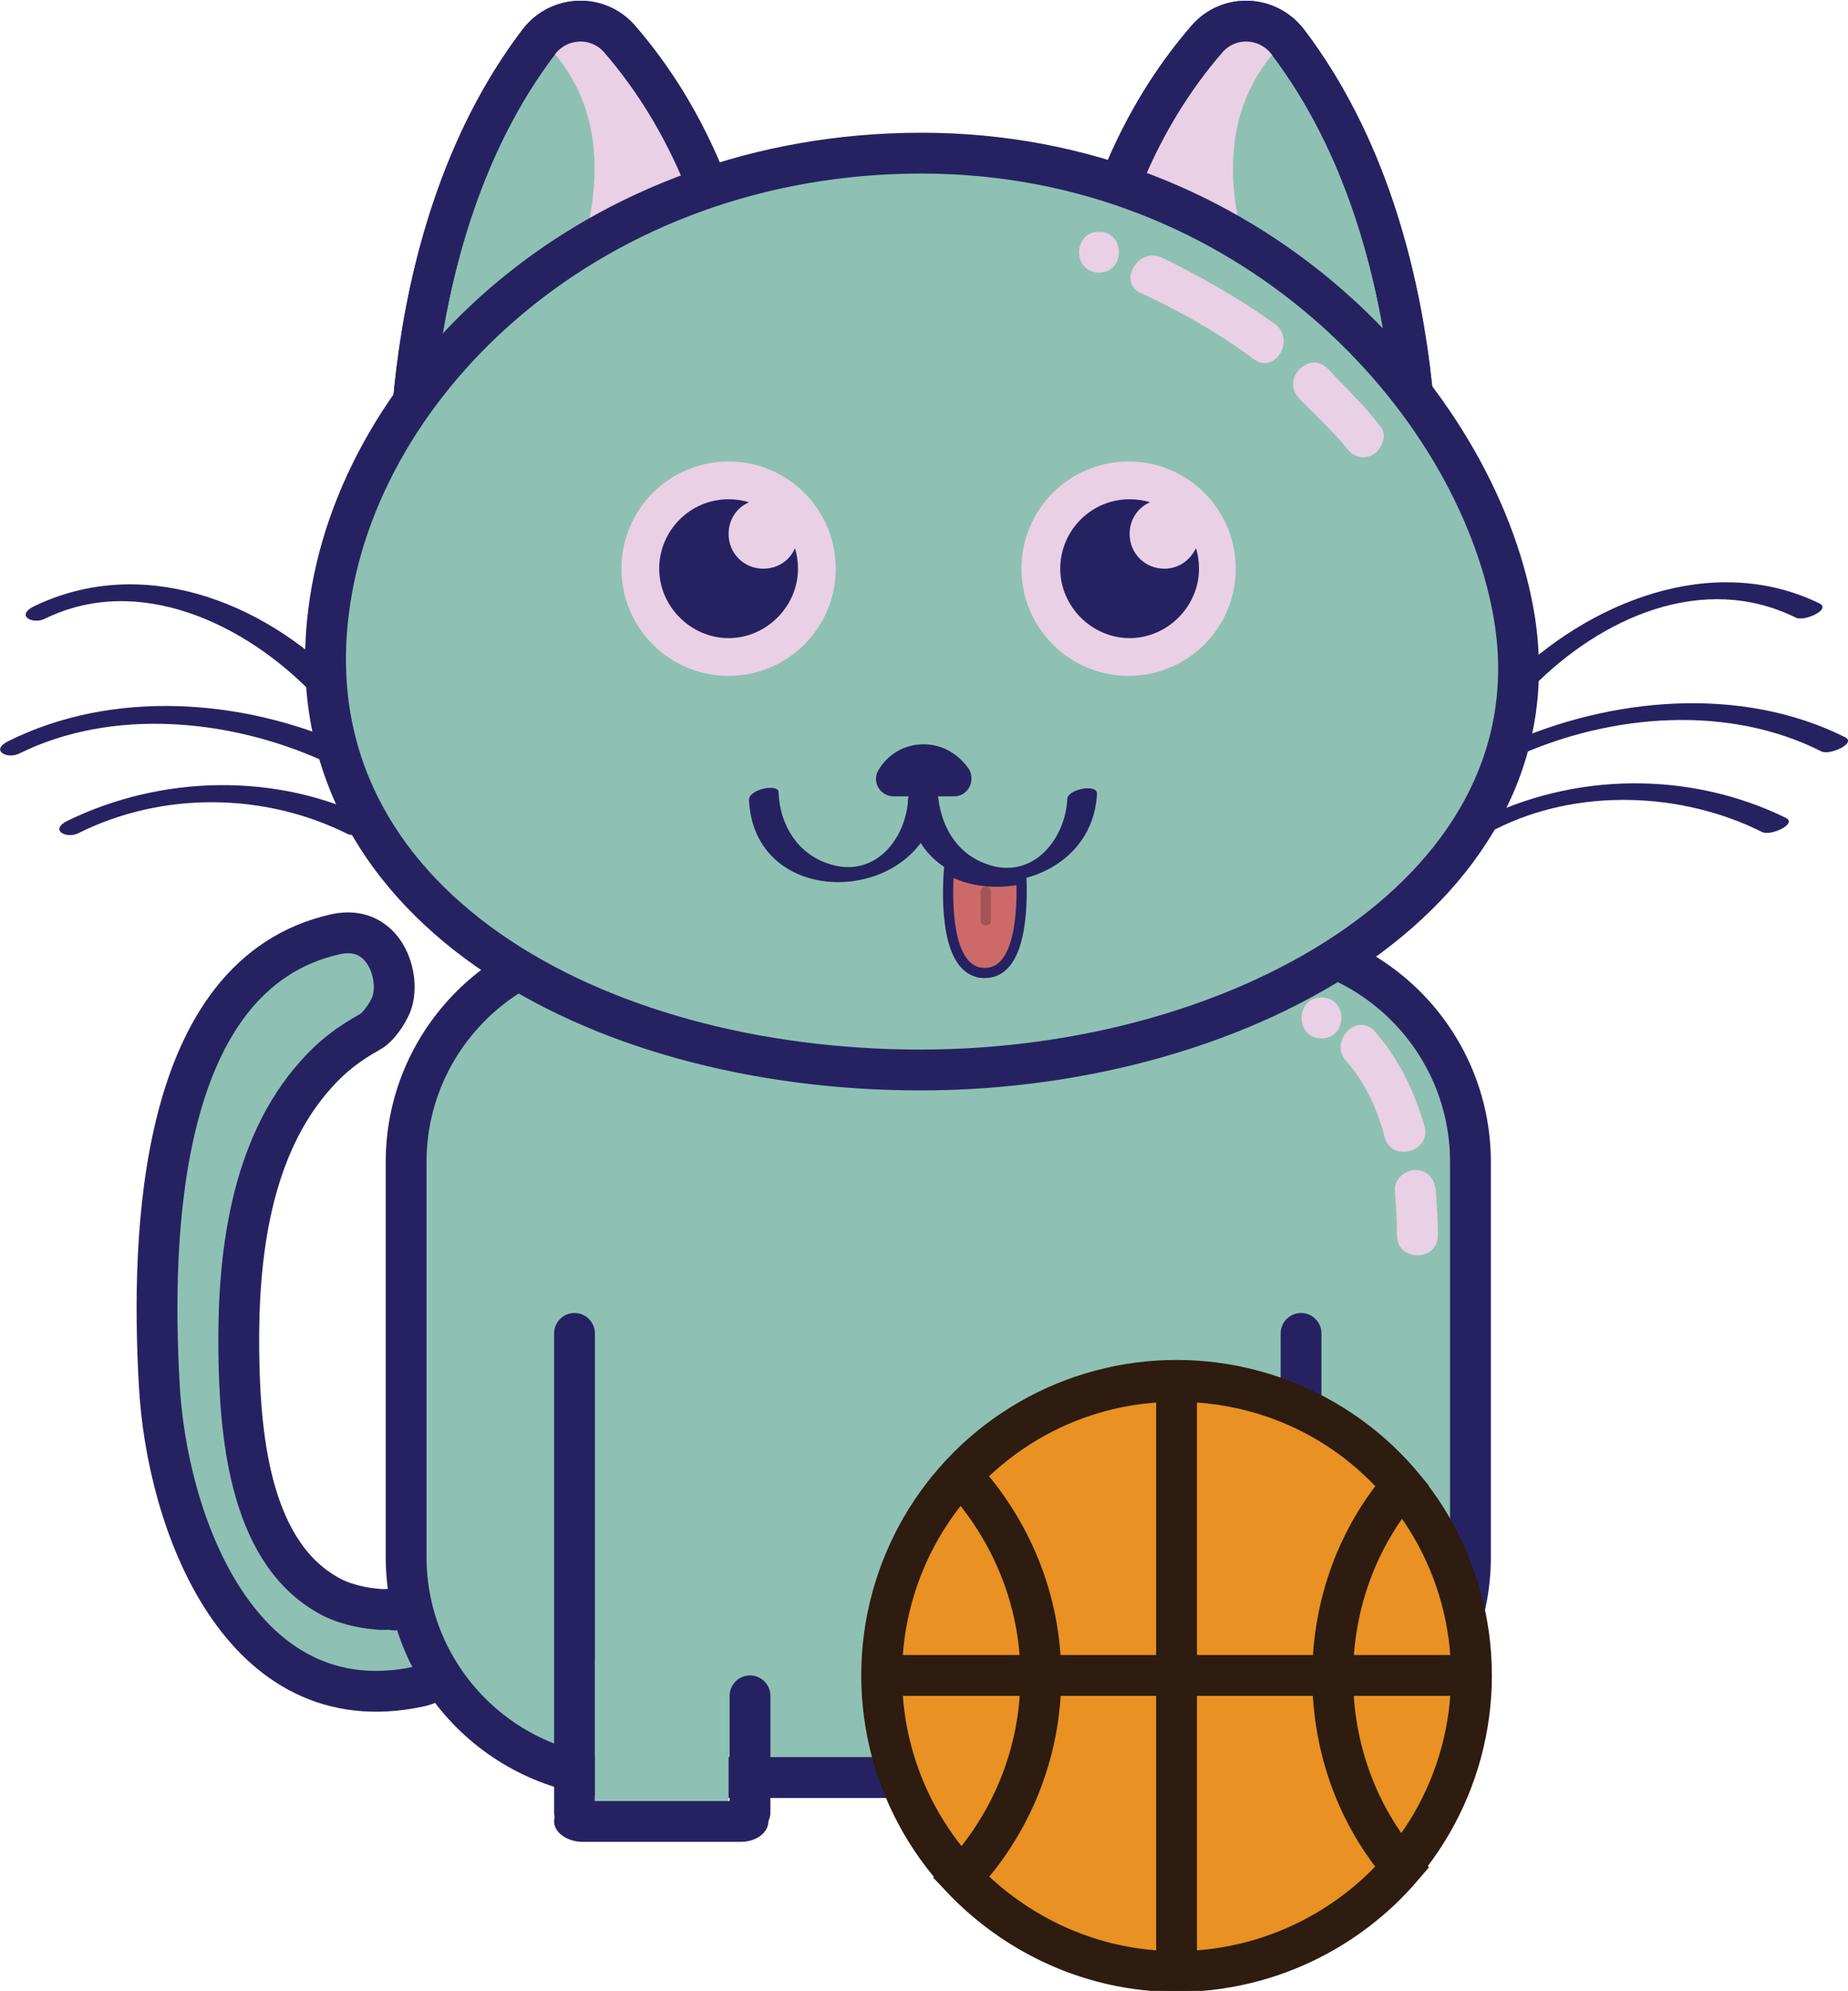 <?xml version="1.0" encoding="utf-8"?>
<!-- Generator: Adobe Illustrator 19.0.0, SVG Export Plug-In . SVG Version: 6.00 Build 0)  -->
<svg version="1.1" id="Layer_1" xmlns="http://www.w3.org/2000/svg" xmlns:xlink="http://www.w3.org/1999/xlink" x="0px" y="0px"
	 viewBox="0 0 181.1 195" style="enable-background:new 0 0 181.1 195;" xml:space="preserve">
<style type="text/css">
	.st0{fill:#8EC1B3;stroke:#262262;stroke-width:4;stroke-miterlimit:10;}
	.st1{fill:#EAD0E5;}
	.st2{fill:none;stroke:#262262;stroke-width:4;stroke-miterlimit:10;}
	.st3{fill:#3C2415;}
	.st4{fill:#262262;}
	.st5{fill:#8EC1B3;}
	.st6{fill:#C2AFD3;}
	.st7{fill:#E99123;stroke:#2D1C0F;stroke-width:4;stroke-miterlimit:10;}
	.st8{fill:#CC6A6A;stroke:#262262;stroke-miterlimit:10;}
	.st9{opacity:0.2;}
	.st10{fill:none;stroke:#2D1C0F;stroke-width:4;stroke-miterlimit:10;}
</style>
<g id="XMLID_504_">
	<g id="XMLID_930_">
		<path id="XMLID_931_" class="st0" d="M38.7,157.6C37.9,157.8,39.9,157.6,38.7,157.6c-0.6,0-1.2,0.1-1.8,0c-1.3-0.1-3.4-0.5-5-1.5
			c-7.6-4.5-8.4-16-8.5-23.8c-0.1-9.2,1.1-19.9,7.6-27.1c1.5-1.7,3.2-3,5.2-4.1c0.6-0.3,1.4-1.2,2-2.4c1.3-2.5-0.3-8.3-5.3-7.2
			c-17.5,3.9-18.1,29.6-17.3,44c0.7,13.7,8,33.4,25.4,29.7C45.9,164.3,43.7,156.6,38.7,157.6L38.7,157.6z"/>
	</g>
	<path id="XMLID_929_" class="st0" d="M122.5,174.1H61.4c-11.9,0-21.6-9.7-21.6-21.6v-38.7c0-11.9,9.7-21.6,21.6-21.6h61.1
		c11.9,0,21.6,9.7,21.6,21.6v38.7C144.1,164.5,134.4,174.1,122.5,174.1z"/>
	<path id="XMLID_928_" class="st0" d="M40.3,53.3c0,0-2.7-29.2,12.5-49.2c2-2.6,5.8-2.7,7.9-0.3c7.2,8.3,10,17.6,11.1,22.6
		c0.5,2.1-0.3,4.2-2,5.5L41.4,53.3"/>
	<path id="XMLID_927_" class="st1" d="M71.8,26.3c-1.1-4.9-4-14.3-11.1-22.6C58.6,1.4,55,1.4,53,3.8c3.8,3.7,6.5,9.2,4.7,18
		c-2.1,10.5-9.4,23.7-16.9,31.4h0.7l28.4-21.4C71.5,30.6,72.3,28.4,71.8,26.3z"/>
	<path id="XMLID_926_" class="st0" d="M138.7,53.3c0,0,2.7-29.2-12.5-49.2c-2-2.6-5.8-2.7-7.9-0.3c-7.2,8.3-10,17.6-11.1,22.6
		c-0.5,2.1,0.3,4.2,2,5.5l28.4,21.4"/>
	<path id="XMLID_925_" class="st1" d="M107.2,26.3c1.1-4.9,4-14.3,11.1-22.6c2.1-2.4,5.7-2.3,7.8,0.1c-3.8,3.7-6.5,9.2-4.7,18
		c2.1,10.5,9.4,23.7,16.9,31.4h-0.7l-28.4-21.4C107.5,30.6,106.7,28.4,107.2,26.3z"/>
	<path id="XMLID_924_" class="st2" d="M138.7,53.3c0,0,2.7-29.2-12.5-49.2c-2-2.6-5.8-2.7-7.9-0.3c-7.2,8.3-10,17.6-11.1,22.6
		c-0.5,2.1,0.3,4.2,2,5.5l28.4,21.4"/>
	<path id="XMLID_923_" class="st2" d="M40.3,53.3c0,0-2.7-29.2,12.5-49.2c2-2.6,5.8-2.7,7.9-0.3c7.2,8.3,10,17.6,11.1,22.6
		c0.5,2.1-0.3,4.2-2,5.5L41.4,53.3"/>
	<path id="XMLID_922_" class="st0" d="M148.3,59.9c4.9,27-26,44.9-58.1,44.9S28.6,88.4,32.2,59.9C35,37.2,58.2,15,90.3,15
		S144.5,39,148.3,59.9z"/>
	<circle id="XMLID_921_" class="st3" cx="110.6" cy="55.1" r="4.7"/>
	<circle id="XMLID_920_" class="st1" cx="71.4" cy="55.7" r="10.5"/>
	<g id="XMLID_918_">
		<path id="XMLID_919_" class="st4" d="M104.6,78.2c-0.2,4.1-3.5,8.1-8,6.4c-3-1.1-4.5-3.9-4.7-7c0-0.8-3-0.3-2.9,0.8
			c0.6,11.3,17.9,10.1,18.5-0.6C107.6,76.7,104.7,77.3,104.6,78.2L104.6,78.2z"/>
	</g>
	<g id="XMLID_916_">
		<path id="XMLID_917_" class="st4" d="M89,78.2c-0.2,4-3.3,7.9-7.8,6.4c-3.1-1-4.8-3.9-4.9-7c0-0.9-3-0.3-2.9,0.8
			c0.6,11.3,17.9,10.2,18.5-0.6C92,76.6,89.1,77.2,89,78.2L89,78.2z"/>
	</g>
	<path id="XMLID_915_" class="st4" d="M74.8,55.7c-1.9,0-3.4-1.5-3.4-3.4c0-1.4,0.8-2.6,2-3.1c-0.6-0.2-1.3-0.3-2-0.3
		c-3.8,0-6.8,3.1-6.8,6.8s3.1,6.8,6.8,6.8s6.8-3.1,6.8-6.8c0-0.7-0.1-1.4-0.3-2C77.4,54.9,76.2,55.7,74.8,55.7z"/>
	<circle id="XMLID_914_" class="st1" cx="110.6" cy="55.7" r="10.5"/>
	<path id="XMLID_913_" class="st4" d="M114.1,55.7c-1.9,0-3.4-1.5-3.4-3.4c0-1.4,0.8-2.6,2-3.1c-0.6-0.2-1.3-0.3-2-0.3
		c-3.8,0-6.8,3.1-6.8,6.8s3.1,6.8,6.8,6.8s6.8-3.1,6.8-6.8c0-0.7-0.1-1.4-0.3-2C116.6,54.9,115.5,55.7,114.1,55.7z"/>
	<path id="XMLID_912_" class="st4" d="M90.5,72.9c-1.9,0-3.5,1-4.4,2.5c-0.7,1.1,0.1,2.6,1.5,2.6h5.9c1.3,0,2.1-1.4,1.5-2.6
		C94,73.9,92.4,72.9,90.5,72.9z"/>
	<g id="XMLID_905_">
		<g id="XMLID_108_">
			<path id="XMLID_112_" class="st1" d="M127.3,39c1.5,1.6,3.2,3.1,4.6,4.8c0.6,0.9,1.7,1.3,2.7,0.7c0.8-0.5,1.4-1.9,0.7-2.7
				c-1.6-2.1-3.4-3.8-5.2-5.7C128.3,34.3,125.5,37.1,127.3,39L127.3,39z"/>
		</g>
	</g>
	<g id="XMLID_898_">
		<g id="XMLID_102_">
			<path id="XMLID_106_" class="st1" d="M111.8,28.7c3.9,1.8,7.6,3.9,11.1,6.5c2.1,1.5,4.1-2,2-3.5c-3.5-2.5-7.2-4.6-11.1-6.5
				C111.5,24.2,109.5,27.7,111.8,28.7L111.8,28.7z"/>
		</g>
	</g>
	<g id="XMLID_891_">
		<g id="XMLID_96_">
			<path id="XMLID_100_" class="st1" d="M107.7,26.7c2.6,0,2.6-4,0-4C105.1,22.7,105.1,26.7,107.7,26.7L107.7,26.7z"/>
		</g>
	</g>
	<g id="XMLID_884_">
		<g id="XMLID_84_">
			<path id="XMLID_88_" class="st4" d="M150.2,67.3c6.7-6.8,16.7-11.3,25.8-6.8c0.8,0.4,3.5-0.8,2.3-1.4
				c-10.5-5.1-22.7-0.1-30.5,7.7C146.7,68,149.5,68,150.2,67.3L150.2,67.3z"/>
		</g>
	</g>
	<g id="XMLID_877_">
		<g id="XMLID_78_">
			<path id="XMLID_82_" class="st4" d="M148.8,74c9.2-4.1,20.6-5,29.7-0.4c0.8,0.4,3.5-0.8,2.3-1.4c-10.2-5.1-23-3.9-33.2,0.7
				C145.8,73.7,147.5,74.6,148.8,74L148.8,74z"/>
		</g>
	</g>
	<g id="XMLID_870_">
		<g id="XMLID_72_">
			<path id="XMLID_76_" class="st4" d="M146.6,81.2c7.9-4,18.1-3.7,26.1,0.3c0.8,0.4,3.5-0.8,2.3-1.4c-9.4-4.6-20.8-4.5-30.2,0.3
				C143,81.2,145.6,81.6,146.6,81.2L146.6,81.2z"/>
		</g>
	</g>
	<g id="XMLID_863_">
		<g id="XMLID_66_">
			<path id="XMLID_70_" class="st4" d="M31.4,64.2c1.1,0,3.1-1.6,1.1-1.6C31.5,62.6,29.5,64.2,31.4,64.2L31.4,64.2z"/>
		</g>
	</g>
	<g id="XMLID_856_">
		<g id="XMLID_60_">
			<path id="XMLID_64_" class="st4" d="M32.3,74.3c1.1,0,3.1-1.6,1.1-1.6C32.3,72.6,30.3,74.3,32.3,74.3L32.3,74.3z"/>
		</g>
	</g>
	<g id="XMLID_849_">
		<g id="XMLID_54_">
			<path id="XMLID_58_" class="st4" d="M34.8,81.5c1.1,0,3.1-1.6,1.1-1.6C34.8,79.9,32.8,81.5,34.8,81.5L34.8,81.5z"/>
		</g>
	</g>
	<g id="XMLID_842_">
		<g id="XMLID_48_">
			<path id="XMLID_52_" class="st4" d="M33.4,66.7c-7.8-7.9-19.6-12.4-30.1-7.3c-1.8,0.9-0.1,1.8,1.1,1.2c9.2-4.5,19.6,0.5,26.2,7.3
				C31.4,68.6,34.1,67.5,33.4,66.7L33.4,66.7z"/>
		</g>
	</g>
	<g id="XMLID_835_">
		<g id="XMLID_42_">
			<path id="XMLID_46_" class="st4" d="M34,73c-10.3-4.6-23-5.5-33.2-0.4c-1.8,0.9-0.1,1.8,1.1,1.2c9.1-4.5,20.6-3.4,29.7,0.7
				C32.5,74.8,35.2,73.5,34,73L34,73z"/>
		</g>
	</g>
	<g id="XMLID_828_">
		<g id="XMLID_36_">
			<path id="XMLID_40_" class="st4" d="M36.5,80.3c-9.3-4.7-20.7-4.4-29.9,0.1c-1.8,0.9-0.1,1.8,1.1,1.2c8.2-4.1,18.2-4,26.4,0.1
				C35,82.1,37.7,80.9,36.5,80.3L36.5,80.3z"/>
		</g>
	</g>
	<g id="XMLID_826_">
		<path id="XMLID_827_" class="st4" d="M56.3,179.5L56.3,179.5c-1.1,0-2-0.9-2-2v-46.9c0-1.1,0.9-2,2-2h0c1.1,0,2,0.9,2,2v46.9
			C58.3,178.6,57.5,179.5,56.3,179.5z"/>
	</g>
	<g id="XMLID_824_">
		<path id="XMLID_825_" class="st4" d="M127.5,179.5L127.5,179.5c-1.1,0-2-0.9-2-2v-46.9c0-1.1,0.9-2,2-2l0,0c1.1,0,2,0.9,2,2v46.9
			C129.5,178.6,128.6,179.5,127.5,179.5z"/>
	</g>
	<g id="XMLID_822_">
		<path id="XMLID_823_" class="st4" d="M73.5,179.5L73.5,179.5c-1.1,0-2-0.9-2-2v-11.4c0-1.1,0.9-2,2-2l0,0c1.1,0,2,0.9,2,2v11.4
			C75.5,178.6,74.6,179.5,73.5,179.5z"/>
	</g>
	<g id="XMLID_820_">
		<path id="XMLID_821_" class="st4" d="M110.4,179.5L110.4,179.5c-1.1,0-2-0.9-2-2v-11.4c0-1.1,0.9-2,2-2l0,0c1.1,0,2,0.9,2,2v11.4
			C112.4,178.6,111.5,179.5,110.4,179.5z"/>
	</g>
	<rect id="XMLID_819_" x="58.3" y="162.6" class="st5" width="13.1" height="13.8"/>
	<rect id="XMLID_818_" x="112.4" y="162.6" class="st6" width="13.1" height="13.8"/>
	<g id="XMLID_816_">
		<path id="XMLID_817_" class="st4" d="M54.3,178.4L54.3,178.4c0-1.1,1.2-2,2.7-2h15.6c1.5,0,2.7,0.9,2.7,2l0,0c0,1.1-1.2,2-2.7,2
			H57.1C55.6,180.4,54.3,179.5,54.3,178.4z"/>
	</g>
	<g id="XMLID_814_">
		<path id="XMLID_815_" class="st4" d="M108.4,178.4L108.4,178.4c0-1.1,1.2-2,2.7-2h15.6c1.5,0,2.7,0.9,2.7,2l0,0c0,1.1-1.2,2-2.7,2
			h-15.6C109.6,180.4,108.4,179.5,108.4,178.4z"/>
	</g>
	<g id="XMLID_807_">
		<g id="XMLID_30_">
			<path id="XMLID_34_" class="st1" d="M136.7,116.6c0.1,1.5,0.2,2.9,0.2,4.4c0,2.6,4,2.6,4,0c0-1.5-0.1-3-0.2-4.4
				c-0.1-1.1-0.8-2-2-2C137.7,114.6,136.6,115.5,136.7,116.6L136.7,116.6z"/>
		</g>
	</g>
	<g id="XMLID_800_">
		<g id="XMLID_24_">
			<path id="XMLID_28_" class="st1" d="M131.9,103.9c1.9,2.1,3.1,4.8,3.8,7.5c0.7,2.5,4.6,1.4,3.9-1.1c-1-3.4-2.5-6.6-4.9-9.3
				C133,99.1,130.2,102,131.9,103.9L131.9,103.9z"/>
		</g>
	</g>
	<g id="XMLID_793_">
		<g id="XMLID_18_">
			<path id="XMLID_22_" class="st1" d="M129.5,101.7c2.6,0,2.6-4,0-4C126.9,97.7,126.9,101.7,129.5,101.7L129.5,101.7z"/>
		</g>
	</g>
	<circle id="XMLID_933_" class="st7" cx="115.3" cy="164.1" r="28.9"/>
	<path id="XMLID_936_" class="st8" d="M93,85.2c-0.2,2.6-0.4,10.1,3.5,10.1c3.5,0,3.7-6,3.6-9.2C97.7,86.6,95.1,86.4,93,85.2z"/>
	<g id="XMLID_932_" class="st9">
		<g id="XMLID_12_">
			<path id="XMLID_16_" d="M96.1,87.3c0,1,0,1.9,0,2.9c0,0.6,1,0.6,1,0c0-1,0-1.9,0-2.9C97.1,86.7,96.1,86.7,96.1,87.3L96.1,87.3z"
				/>
		</g>
	</g>
	<path id="XMLID_935_" class="st7" d="M137.4,145.5c-5.3-6.3-13.2-10.2-22.1-10.2c-8.3,0-15.8,3.5-21.1,9.2
		c4.8,5.2,7.8,12.1,7.8,19.7s-3,14.6-7.8,19.7c5.3,5.6,12.8,9.2,21.1,9.2c8.8,0,16.8-4,22.1-10.2c-4.3-5-6.8-11.6-6.8-18.7
		S133.1,150.5,137.4,145.5z"/>
	<line id="XMLID_492_" class="st10" x1="115.3" y1="135.2" x2="115.3" y2="193"/>
	<line id="XMLID_934_" class="st10" x1="144.2" y1="164.1" x2="86.4" y2="164.1"/>
</g>
</svg>
